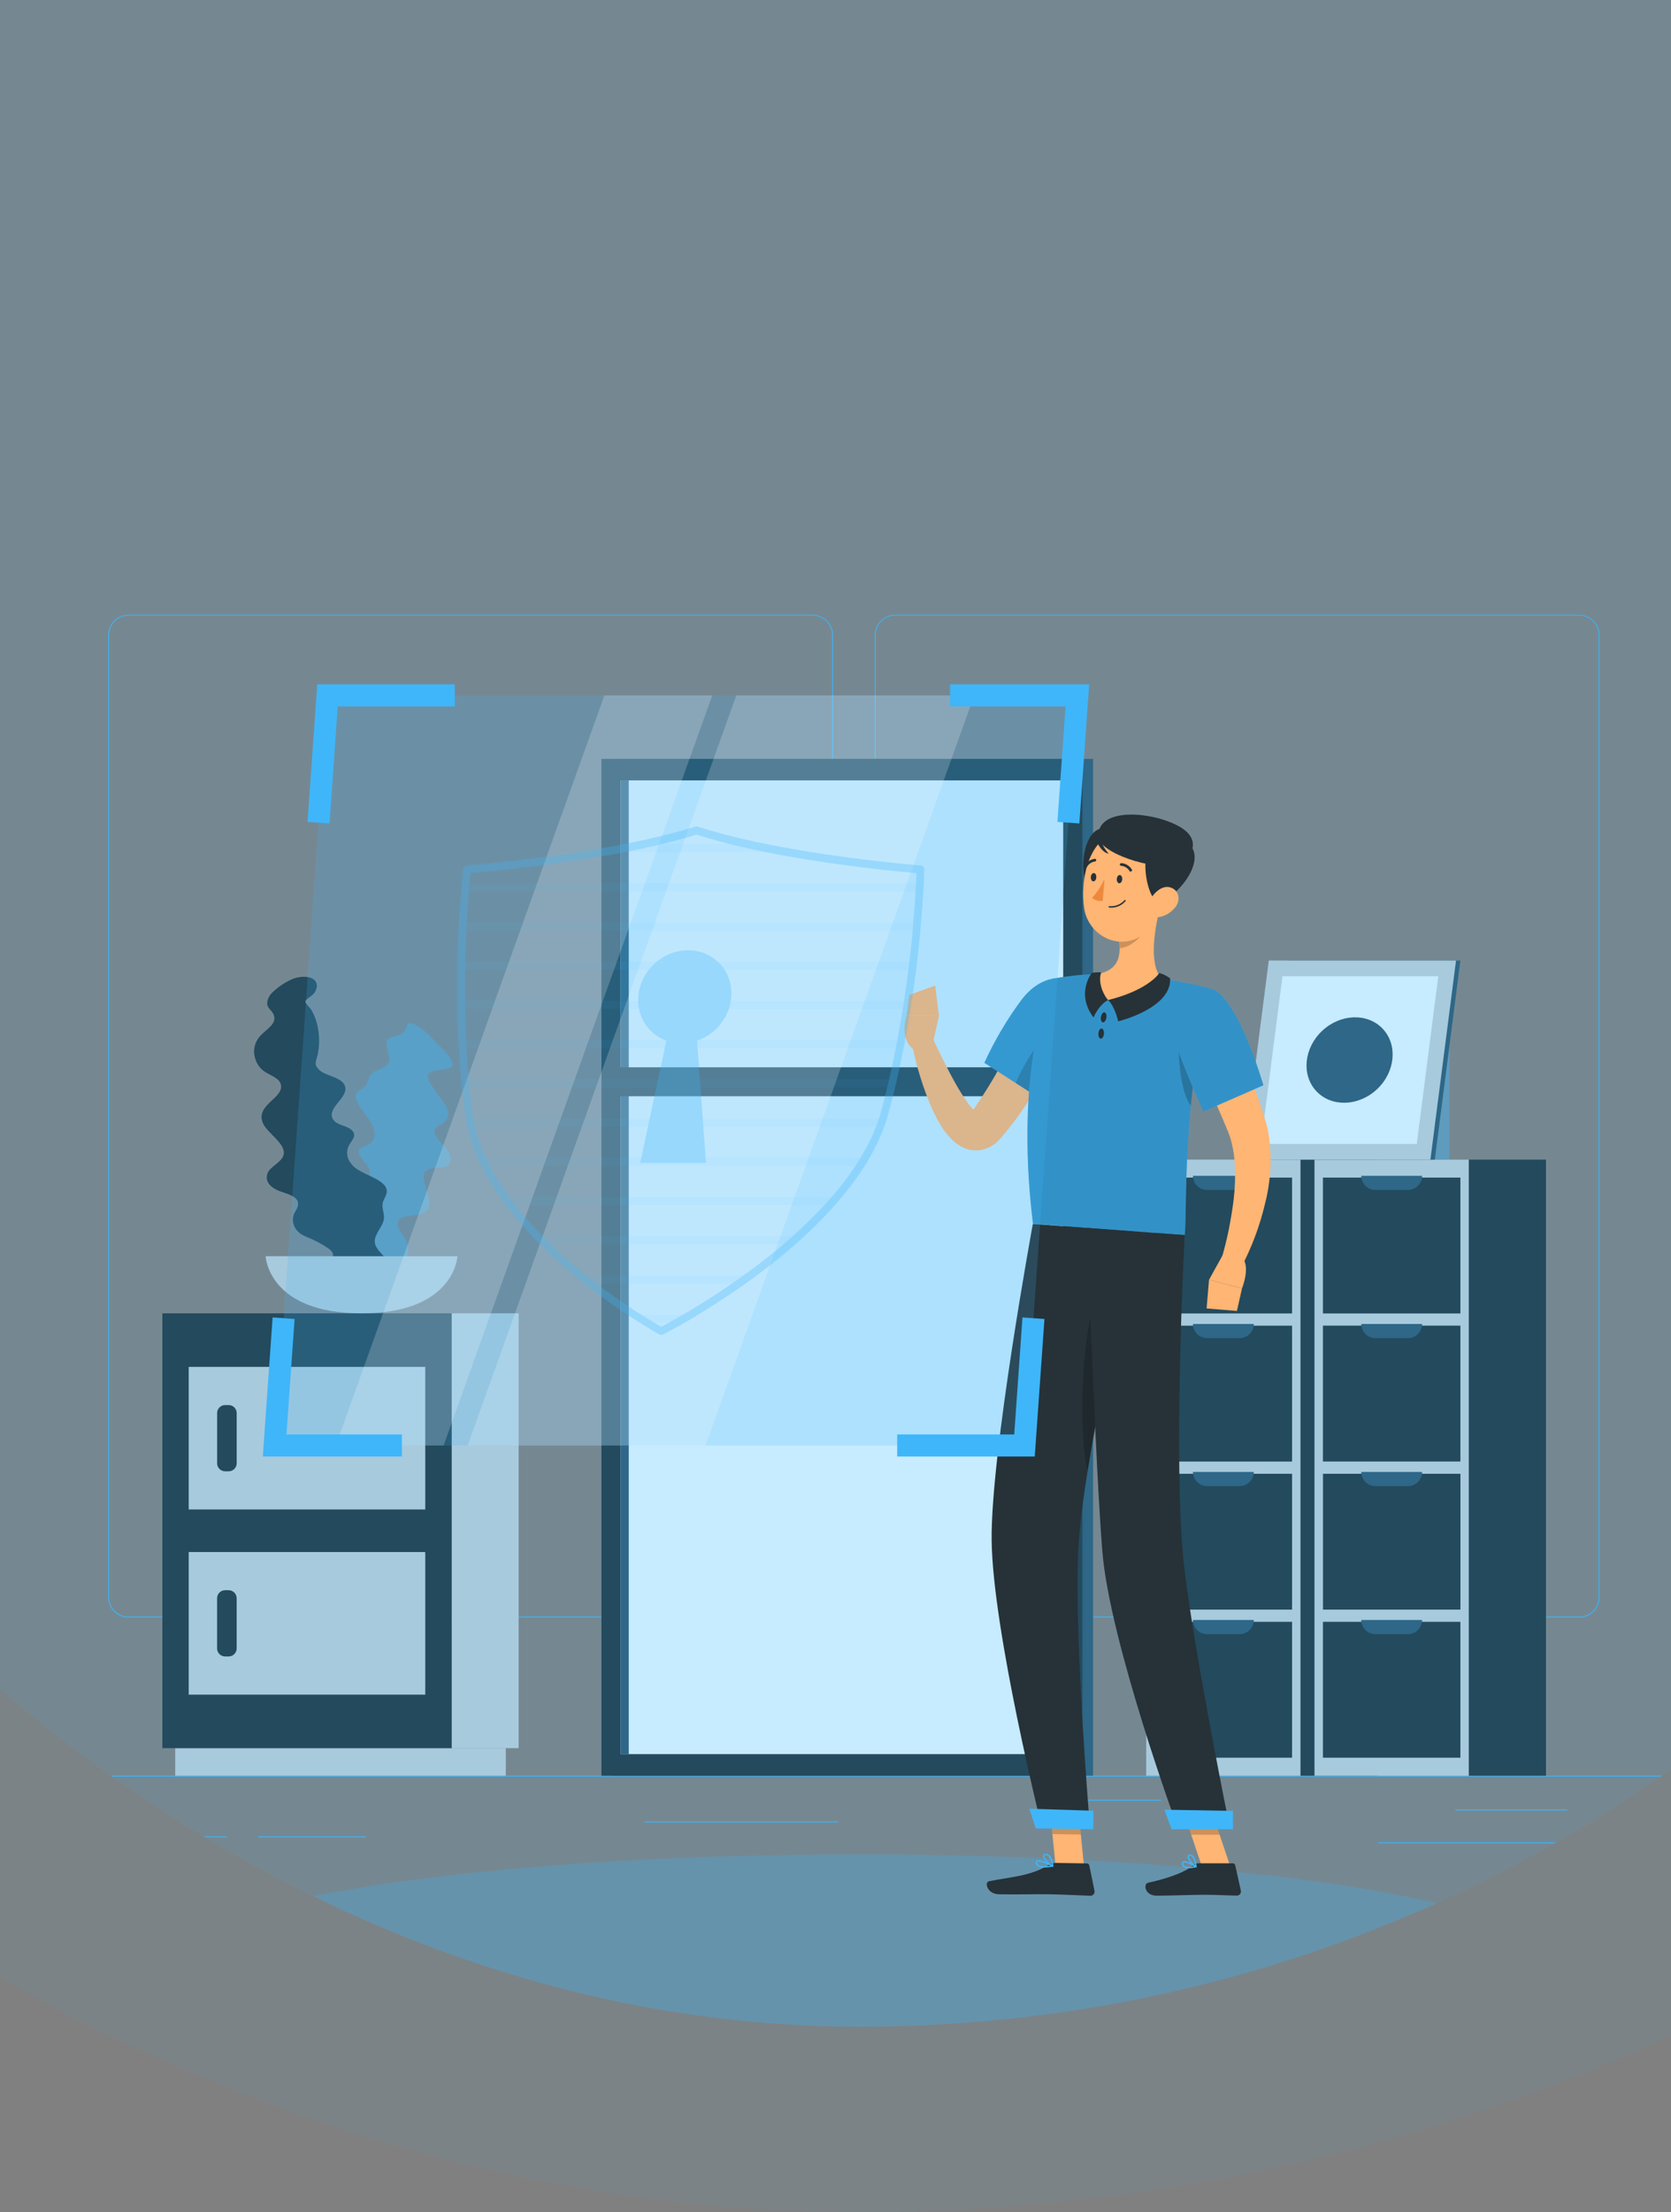 <svg width="430" height="569" viewBox="0 0 430 569" fill="none" xmlns="http://www.w3.org/2000/svg">
<rect x="0" y="0" width="430" height="569" fill="#808080" stroke="none"/>
<rect x="-282" y="-437" width="1006" height="1006" rx="503" fill="#37B7FE" fill-opacity="0.05"/>
<g clip-path="url(#clip0_353_2339)">
<rect x="-141" y="-203" width="724.32" height="724.32" rx="362.16" fill="#37B7FE" fill-opacity="0.1"/>
<path d="M449 456.749H-7V456.977H449V456.749Z" fill="#37B7FE"/>
<path d="M209.144 416.073H33.046C31.666 416.071 30.344 415.521 29.37 414.545C28.395 413.569 27.848 412.246 27.848 410.866V163.322C27.86 161.95 28.412 160.639 29.386 159.672C30.359 158.706 31.674 158.162 33.046 158.16H209.144C210.525 158.16 211.85 158.709 212.826 159.685C213.803 160.662 214.352 161.986 214.352 163.367V410.866C214.352 412.247 213.803 413.572 212.826 414.548C211.85 415.525 210.525 416.073 209.144 416.073ZM33.046 158.342C31.727 158.345 30.463 158.87 29.531 159.804C28.599 160.738 28.076 162.003 28.076 163.322V410.866C28.076 412.185 28.599 413.45 29.531 414.384C30.463 415.317 31.727 415.843 33.046 415.845H209.144C210.464 415.843 211.729 415.318 212.662 414.384C213.596 413.451 214.121 412.186 214.124 410.866V163.322C214.121 162.002 213.596 160.737 212.662 159.803C211.729 158.87 210.464 158.345 209.144 158.342H33.046Z" fill="#37B7FE"/>
<path d="M406.419 416.073H230.312C228.931 416.071 227.608 415.522 226.632 414.546C225.656 413.57 225.106 412.246 225.104 410.866V163.322C225.118 161.949 225.673 160.638 226.648 159.672C227.623 158.705 228.939 158.162 230.312 158.16H406.419C407.789 158.165 409.102 158.709 410.073 159.675C411.045 160.642 411.596 161.952 411.608 163.322V410.866C411.608 412.244 411.062 413.566 410.089 414.542C409.117 415.518 407.797 416.069 406.419 416.073ZM230.312 158.342C228.992 158.345 227.726 158.87 226.793 159.803C225.86 160.737 225.334 162.002 225.332 163.322V410.866C225.334 412.186 225.86 413.451 226.793 414.384C227.726 415.318 228.992 415.843 230.312 415.845H406.419C407.739 415.843 409.004 415.318 409.937 414.384C410.87 413.451 411.396 412.186 411.398 410.866V163.322C411.396 162.002 410.87 160.737 409.937 159.803C409.004 158.87 407.739 158.345 406.419 158.342H230.312Z" fill="#37B7FE"/>
<path d="M403.309 465.431H374.517V465.659H403.309V465.431Z" fill="#37B7FE"/>
<path d="M298.83 462.959H268.36V463.187H298.83V462.959Z" fill="#37B7FE"/>
<path d="M411.626 473.904H354.69V474.132H411.626V473.904Z" fill="#37B7FE"/>
<path d="M58.381 472.371H40.843V472.599H58.381V472.371Z" fill="#37B7FE"/>
<path d="M94.132 472.371H66.507V472.599H94.132V472.371Z" fill="#37B7FE"/>
<path d="M215.656 468.523H165.897V468.751H215.656V468.523Z" fill="#37B7FE"/>
<path d="M334.672 456.749V298.28H294.945V456.749H334.672Z" fill="#A8CADD"/>
<path d="M332.492 337.851V302.904H297.125V337.851H332.492Z" fill="#234A5D"/>
<path d="M322.642 302.448H306.983C306.983 303.415 307.368 304.343 308.052 305.027C308.736 305.711 309.664 306.096 310.631 306.096H319.04C320 306.084 320.916 305.694 321.59 305.011C322.264 304.328 322.643 303.407 322.642 302.448Z" fill="#2E6787"/>
<path d="M332.492 375.946V340.998H297.125V375.946H332.492Z" fill="#234A5D"/>
<path d="M332.492 414.031V379.083H297.125V414.031H332.492Z" fill="#234A5D"/>
<path d="M332.492 452.116V417.168H297.125V452.116H332.492Z" fill="#234A5D"/>
<path d="M322.642 340.56H306.983C306.983 341.528 307.368 342.455 308.052 343.14C308.736 343.824 309.664 344.208 310.631 344.208H319.04C320 344.196 320.916 343.806 321.59 343.124C322.264 342.441 322.643 341.52 322.642 340.56Z" fill="#2E6787"/>
<path d="M322.642 378.618H306.983C306.983 379.585 307.368 380.513 308.052 381.197C308.736 381.881 309.664 382.266 310.631 382.266H319.04C320 382.254 320.916 381.864 321.59 381.181C322.264 380.498 322.643 379.577 322.642 378.618Z" fill="#2E6787"/>
<path d="M322.642 416.703H306.983C306.983 417.67 307.368 418.598 308.052 419.282C308.736 419.967 309.664 420.351 310.631 420.351H319.04C320 420.339 320.916 419.949 321.59 419.266C322.264 418.584 322.643 417.663 322.642 416.703Z" fill="#2E6787"/>
<path d="M354.517 456.749V298.28H334.672V456.749H354.517Z" fill="#234A5D"/>
<path d="M377.982 456.758V298.289H338.256V456.758H377.982Z" fill="#A8CADD"/>
<path d="M375.803 337.851V302.904H340.435V337.851H375.803Z" fill="#234A5D"/>
<path d="M365.953 302.448H350.294C350.294 303.415 350.679 304.343 351.363 305.027C352.047 305.711 352.975 306.096 353.942 306.096H362.36C363.318 306.081 364.232 305.69 364.904 305.008C365.577 304.325 365.953 303.406 365.953 302.448Z" fill="#2E6787"/>
<path d="M375.803 375.936V340.989H340.435V375.936H375.803Z" fill="#234A5D"/>
<path d="M375.812 414.031V379.083H340.445V414.031H375.812Z" fill="#234A5D"/>
<path d="M375.803 452.116V417.168H340.435V452.116H375.803Z" fill="#234A5D"/>
<path d="M365.953 340.56H350.294C350.294 341.528 350.679 342.455 351.363 343.14C352.047 343.824 352.975 344.208 353.942 344.208H362.36C363.318 344.194 364.232 343.803 364.904 343.12C365.577 342.438 365.953 341.518 365.953 340.56Z" fill="#2E6787"/>
<path d="M365.953 378.618H350.294C350.294 379.585 350.679 380.513 351.363 381.197C352.047 381.881 352.975 382.266 353.942 382.266H362.36C363.318 382.251 364.232 381.861 364.904 381.178C365.577 380.495 365.953 379.576 365.953 378.618Z" fill="#2E6787"/>
<path d="M365.953 416.703H350.294C350.294 417.67 350.679 418.598 351.363 419.282C352.047 419.967 352.975 420.351 353.942 420.351H362.36C363.318 420.337 364.232 419.946 364.904 419.263C365.577 418.581 365.953 417.661 365.953 416.703Z" fill="#2E6787"/>
<path d="M397.828 456.749V298.28H377.983V456.749H397.828Z" fill="#234A5D"/>
<path d="M372.994 266.633H361.393V298.28H372.994V266.633Z" fill="#3FB6F9" fill-opacity="0.42"/>
<path d="M324.968 298.28H369.218L375.803 247.071H331.553L324.968 298.28Z" fill="#2E6787"/>
<path d="M319.916 298.28H368.087L374.681 247.071H326.5L319.916 298.28Z" fill="#A8CADD"/>
<path d="M364.576 294.249L370.121 251.102H330.02L324.466 294.249H364.576Z" fill="#C7EBFF"/>
<path d="M354.339 280.182C359.06 275.755 359.731 268.8 355.838 264.649C351.945 260.497 344.961 260.72 340.24 265.148C335.519 269.575 334.848 276.53 338.741 280.681C342.634 284.833 349.618 284.61 354.339 280.182Z" fill="#2E6787"/>
<path d="M157.525 456.749H281.283L281.283 195.196H157.525L157.525 456.749Z" fill="#2E6787"/>
<path d="M154.77 456.749H278.529L278.529 195.196H154.77L154.77 456.749Z" fill="#234A5D"/>
<path d="M273.595 451.204V200.741H159.714V451.204H273.595Z" fill="#C7EBFF"/>
<path d="M161.793 451.204L161.793 200.741H159.714L159.714 451.204H161.793Z" fill="#2E6787"/>
<path d="M156.822 281.973H276.495V274.531H156.822V281.973Z" fill="#234A5D"/>
<path d="M116.22 449.663H133.466V337.824H116.22L116.22 449.663Z" fill="#A8CADD"/>
<path d="M45.093 456.749H130.156V449.663H45.093V456.749Z" fill="#A8CADD"/>
<path d="M116.22 337.824H41.783V449.663H116.22V337.824Z" fill="#234A5D"/>
<path d="M109.435 351.586H48.559V388.267H109.435V351.586Z" fill="#A8CADD"/>
<path d="M109.435 399.22H48.559V435.901H109.435V399.22Z" fill="#A8CADD"/>
<path d="M60.907 376.393V363.479C60.907 362.34 59.985 361.417 58.846 361.417H57.934C56.796 361.417 55.873 362.34 55.873 363.479V376.393C55.873 377.531 56.796 378.454 57.934 378.454H58.846C59.985 378.454 60.907 377.531 60.907 376.393Z" fill="#234A5D"/>
<path d="M60.898 424.017V411.103C60.898 409.965 59.976 409.042 58.837 409.042H57.925C56.787 409.042 55.864 409.965 55.864 411.103V424.017C55.864 425.155 56.787 426.078 57.925 426.078H58.837C59.976 426.078 60.898 425.155 60.898 424.017Z" fill="#234A5D"/>
<path d="M115.874 274.65C113.949 275.616 108.705 274.577 110.447 278.124C111.456 279.978 112.658 281.72 114.032 283.323C115.983 285.73 115.618 288.348 113.311 289.296C112.808 289.475 112.366 289.791 112.034 290.208C110.976 291.731 113.484 293.774 114.716 295.297C115.947 296.82 116.439 298.316 115.536 299.456C114.633 300.596 112.436 300.24 110.776 300.623C106.772 301.535 110.885 307.007 110.466 309.88C110.174 311.814 108.596 312.361 106.462 312.616C104.72 312.835 102.394 312.99 102.294 314.778C102.212 316.328 104.228 318.079 104.756 319.702C105.009 320.402 105.105 321.149 105.037 321.889C104.969 322.63 104.739 323.347 104.364 323.989C104.011 324.529 103.55 324.99 103.01 325.343C102.47 325.696 101.863 325.934 101.227 326.041C99.248 326.46 96.257 326.041 96.111 328.257C96.047 329.251 96.74 330.136 96.257 331.057C95.994 331.44 95.65 331.761 95.25 331.998C94.85 332.234 94.403 332.38 93.94 332.425C92.045 332.713 90.115 332.68 88.231 332.324C85.905 331.896 82.476 329.844 83.735 327.874C83.954 327.588 84.229 327.35 84.542 327.173C84.855 326.996 85.201 326.884 85.559 326.843C86.115 326.725 87.739 326.898 87.948 326.524C88.158 326.15 87.602 324.7 87.574 324.171C87.519 322.718 87.749 321.268 88.249 319.903C88.893 318.12 89.917 316.499 91.25 315.151C91.806 314.595 92.682 314.185 92.791 313.373C92.787 312.459 92.465 311.575 91.879 310.874C90.967 309.616 89.608 308.421 89.143 307.08C88.359 304.983 90.256 304.344 92.007 303.834C93.603 303.405 95.655 302.849 95.153 300.915C94.761 299.52 93.01 298.38 92.481 297.021C91.77 295.197 93.493 295.133 94.725 294.476C96.33 293.628 96.731 292.123 96.156 290.208C95.244 287.062 89.417 282.611 92.371 280.559C93.129 280.04 93.822 279.866 94.278 279.082C94.734 278.298 94.825 277.203 95.454 276.446C96.448 275.242 98.509 275.042 99.585 273.92C101.792 271.631 97.023 267.536 101.409 266.624C102.337 266.511 103.216 266.148 103.954 265.575C104.355 265.201 104.674 263.405 105.121 263.277C107.119 262.721 110.721 266.597 111.852 267.791C113.092 269.205 118.19 273.491 115.874 274.65Z" fill="#3FB6F9" fill-opacity="0.42"/>
<path d="M81.628 328.084C82.814 325.886 88.012 323.697 84.556 321.153C82.701 319.891 80.705 318.851 78.609 318.052C75.6 316.793 74.533 313.893 76.056 311.495C76.413 310.99 76.635 310.403 76.703 309.789C76.831 307.573 73.52 307.053 71.624 306.251C69.727 305.448 68.477 304.226 68.678 302.493C68.888 300.587 70.985 299.757 72.244 298.344C75.29 294.924 68.705 291.832 67.565 288.667C66.79 286.506 67.884 285.019 69.626 283.369C71.04 282.055 73.01 280.45 72.134 278.562C71.386 276.921 68.669 276.383 67.337 275.042C66.719 274.441 66.227 273.722 65.892 272.928C65.557 272.134 65.385 271.28 65.385 270.418C65.407 268.905 66.004 267.458 67.054 266.369C68.577 264.709 71.45 263.295 70.383 260.897C69.9 259.839 68.814 259.365 68.751 258.161C68.771 257.623 68.899 257.094 69.126 256.605C69.353 256.117 69.675 255.678 70.073 255.315C71.548 253.871 73.272 252.706 75.162 251.877C77.442 250.874 81.546 250.837 81.546 253.637C81.475 254.466 81.106 255.241 80.506 255.817C80.078 256.282 78.555 257.103 78.573 257.641C78.591 258.179 79.859 259.292 80.16 259.821C81.001 261.304 81.573 262.925 81.847 264.609C82.238 266.838 82.204 269.122 81.747 271.339C81.555 272.251 80.999 273.218 81.336 274.121C81.811 275.013 82.586 275.708 83.525 276.082C84.975 276.811 86.836 277.176 87.994 278.243C89.818 279.912 88.496 281.773 87.2 283.35C86.024 284.782 84.464 286.652 85.987 288.293C87.082 289.479 89.234 289.552 90.429 290.619C92.025 292.051 90.547 293.191 89.809 294.623C88.897 296.447 89.298 298.271 90.83 299.876C93.365 302.511 100.862 303.524 99.33 307.409C98.947 308.412 98.418 309.023 98.418 310.099C98.418 311.175 98.938 312.37 98.792 313.537C98.555 315.361 96.849 316.875 96.494 318.69C95.773 322.402 102.157 323.606 98.838 327.3C98.062 328.031 97.485 328.947 97.159 329.963C97.004 330.583 97.679 332.626 97.351 333.036C95.892 334.86 90.639 333.118 89.006 332.589C87 331.923 80.215 330.701 81.628 328.084Z" fill="#234A5D"/>
<path d="M68.349 323.132C68.349 323.132 68.979 337.824 93.028 337.824C117.078 337.824 117.716 323.132 117.716 323.132H68.349Z" fill="#A8CADD"/>
<path d="M221 532C318.754 532 398 519.688 398 504.5C398 489.312 318.754 477 221 477C123.246 477 44 489.312 44 504.5C44 519.688 123.246 532 221 532Z" fill="#37B7FE" fill-opacity="0.25"/>
<path d="M278.948 480.105L271.634 479.996L269.947 463.014L277.27 463.124L278.948 480.105Z" fill="#FFB573"/>
<path d="M316.605 480.132H309.291L303.591 463.178H310.905L316.605 480.132Z" fill="#FFB573"/>
<path d="M308.315 479.284H317.234C317.38 479.285 317.522 479.334 317.636 479.425C317.751 479.516 317.831 479.643 317.864 479.786L319.305 486.297C319.341 486.456 319.341 486.62 319.303 486.778C319.266 486.936 319.193 487.083 319.09 487.208C318.987 487.333 318.856 487.433 318.709 487.5C318.561 487.566 318.4 487.598 318.238 487.593C315.365 487.547 313.267 487.374 309.656 487.374C307.43 487.374 300.718 487.611 297.645 487.611C294.571 487.611 294.17 484.574 295.428 484.291C301.065 483.06 305.314 481.364 307.12 479.731C307.452 479.443 307.876 479.284 308.315 479.284Z" fill="#263238"/>
<path d="M271.698 479.184L279.687 479.312C279.832 479.312 279.973 479.362 280.085 479.454C280.198 479.545 280.276 479.672 280.307 479.813L281.648 486.343C281.683 486.5 281.681 486.664 281.643 486.82C281.605 486.977 281.532 487.123 281.429 487.247C281.326 487.371 281.196 487.47 281.049 487.536C280.902 487.602 280.742 487.634 280.581 487.629C277.69 487.538 273.531 487.301 269.902 487.246C265.67 487.182 262.004 487.355 257.033 487.246C254.033 487.2 253.248 484.154 254.507 483.899C260.253 482.732 264.931 482.668 269.929 479.695C270.461 479.365 271.073 479.189 271.698 479.184Z" fill="#263238"/>
<path d="M276.194 261.973C273.879 267.112 271.301 272.128 268.47 277.002C267.056 279.437 265.578 281.854 263.973 284.225C262.376 286.656 260.647 288.997 258.793 291.239L258.073 292.096L257.708 292.525C257.58 292.671 257.498 292.78 257.243 293.044C256.197 294.221 254.856 295.097 253.358 295.58C252.43 295.871 251.453 295.973 250.485 295.881C249.631 295.808 248.796 295.592 248.013 295.242C246.886 294.73 245.858 294.023 244.976 293.154C243.727 291.907 242.653 290.496 241.784 288.959C241.022 287.641 240.331 286.283 239.714 284.891C237.461 279.625 235.774 274.134 234.68 268.512L239.933 266.879C241.055 269.269 242.213 271.74 243.426 274.093C244.639 276.446 245.879 278.799 247.22 280.96C247.849 282.015 248.534 283.035 249.272 284.016C249.851 284.812 250.525 285.535 251.278 286.168C251.552 286.378 251.762 286.423 251.652 286.332C251.499 286.25 251.332 286.197 251.16 286.177C250.876 286.144 250.588 286.166 250.312 286.241C249.764 286.414 249.682 286.542 249.746 286.423L250.758 285.028C253.72 280.73 256.419 276.256 258.839 271.631C261.347 266.97 263.791 262.1 266.08 257.385L276.194 261.973Z" fill="#FFB573"/>
<path d="M279.24 257.386C281.21 264.098 267.321 282.402 267.321 282.402L253.303 273.391C255.945 267.588 259.201 262.084 263.016 256.975C268.752 249.615 277.07 250.017 279.24 257.386Z" fill="#3FB6F9"/>
<path opacity="0.2" d="M279.24 257.386C281.21 264.098 267.321 282.402 267.321 282.402L253.303 273.391C255.945 267.588 259.201 262.084 263.016 256.975C268.752 249.615 277.07 250.017 279.24 257.386Z" fill="black"/>
<path opacity="0.2" d="M270.695 265.265C267.813 266.496 263.572 273.473 261.365 278.58L267.311 282.402C270.633 277.96 273.621 273.278 276.249 268.393C274.37 266.332 272.218 264.618 270.695 265.265Z" fill="black"/>
<path d="M239.805 269.506L241.629 261.252L233.303 261.188C233.303 261.188 231.078 267.39 235.556 270.308L239.805 269.506Z" fill="#FFB573"/>
<path d="M240.654 253.519L233.978 255.917L233.276 261.188L241.602 261.252L240.654 253.519Z" fill="#FFB573"/>
<path opacity="0.2" d="M269.956 463.014L270.823 471.769L278.137 471.888L277.28 463.133L269.956 463.014Z" fill="black"/>
<path opacity="0.2" d="M310.905 463.188H303.591L306.527 471.924H313.851L310.905 463.188Z" fill="black"/>
<path d="M311.872 254.412C303.983 282.219 305.579 311.732 304.867 317.705C299.14 317.295 277.571 315.681 265.816 314.805C260.69 273.136 270.941 251.731 270.941 251.731C270.941 251.731 273.458 251.248 276.869 250.892C277.936 250.783 279.094 250.691 280.298 250.628C280.964 250.628 281.639 250.564 282.323 250.555C287.874 250.649 293.416 251.061 298.921 251.786C299.961 251.914 301.019 252.078 302.049 252.242C303.08 252.406 303.928 252.579 304.785 252.753C308.798 253.546 311.872 254.412 311.872 254.412Z" fill="#3FB6F9"/>
<path opacity="0.2" d="M311.872 254.412C303.983 282.219 305.579 311.732 304.867 317.705C299.14 317.295 277.571 315.681 265.816 314.805C260.69 273.136 270.941 251.731 270.941 251.731C270.941 251.731 273.458 251.248 276.869 250.892C277.936 250.783 279.094 250.691 280.298 250.628C280.964 250.628 281.639 250.564 282.323 250.555C287.874 250.649 293.416 251.061 298.921 251.786C299.961 251.914 301.019 252.078 302.049 252.242C303.08 252.406 303.928 252.579 304.785 252.753C308.798 253.546 311.872 254.412 311.872 254.412Z" fill="black"/>
<path opacity="0.2" d="M303.536 266.341C302.834 269.032 303.636 281.307 306.445 284.335C306.828 280.404 307.357 276.3 308.014 272.105L303.536 266.341Z" fill="black"/>
<path d="M298.666 232.944C297.225 238.206 295.447 247.919 298.921 251.758C295.802 254.431 291.762 257.477 285.405 257.23C279.049 256.984 280.472 252.67 282.323 250.527C288.379 249.542 288.561 245.11 287.795 240.887L298.666 232.944Z" fill="#FFB573"/>
<path d="M298.338 250.272C298.338 250.272 295.711 254.604 285.15 257.239C286.901 258.863 287.749 262.711 287.749 262.711C287.749 262.711 301.53 259.392 301.11 251.64C300.269 251.032 299.332 250.569 298.338 250.272Z" fill="#263238"/>
<path d="M281.393 261.717C281.393 261.717 282.779 258.38 285.15 257.24C284.047 256.1 282.414 252.68 283.381 250.117C282.563 250.052 281.74 250.104 280.937 250.272C280.937 250.272 276.76 255.534 281.393 261.717Z" fill="#263238"/>
<path d="M284.694 261.818C284.576 262.529 284.156 263.058 283.782 262.985C283.408 262.912 283.18 262.283 283.308 261.572C283.436 260.86 283.855 260.322 284.22 260.395C284.585 260.468 284.84 261.097 284.694 261.818Z" fill="#263238"/>
<path d="M284.074 265.922C284.01 266.652 283.645 267.208 283.253 267.171C282.861 267.135 282.596 266.524 282.66 265.803C282.724 265.083 283.089 264.517 283.481 264.554C283.873 264.59 284.138 265.201 284.074 265.922Z" fill="#263238"/>
<path opacity="0.2" d="M294.252 236.218L287.868 240.915C288.059 241.897 288.157 242.896 288.16 243.897C290.467 243.733 293.778 241.471 294.197 239.109C294.383 238.156 294.401 237.178 294.252 236.218Z" fill="black"/>
<path d="M284.019 213.071C278.328 212.944 277.179 226.696 280.873 229.095C284.566 231.494 294.671 213.299 284.019 213.071Z" fill="#263238"/>
<path d="M299.897 224.982C298.921 232.178 298.712 236.446 294.781 239.884C288.871 245.055 280.189 241.079 279.003 233.737C277.936 227.125 279.715 216.464 287.011 214.111C288.616 213.584 290.33 213.476 291.988 213.798C293.647 214.12 295.196 214.861 296.488 215.95C297.779 217.04 298.77 218.442 299.367 220.023C299.964 221.604 300.146 223.311 299.897 224.982Z" fill="#FFB573"/>
<path d="M298.867 232.032C295.219 233.956 291.005 214.038 300.691 215.078C312.857 216.373 306.19 228.192 298.867 232.032Z" fill="#263238"/>
<path d="M282.624 215.032C282.624 219.492 297.097 223.924 302.059 222.401C307.02 220.878 308.269 216.929 305.606 214.193C301.101 209.478 282.624 206.295 282.624 215.032Z" fill="#263238"/>
<path d="M283.208 215.616C283.542 217.091 284.263 218.451 285.296 219.556C284.001 219.483 282.715 217.65 282.305 216.583C281.894 215.515 283.208 215.616 283.208 215.616Z" fill="#263238"/>
<path d="M302.569 233.199C302.034 233.93 301.359 234.547 300.585 235.017C299.81 235.486 298.95 235.798 298.055 235.935C295.656 236.282 294.772 234.056 295.702 231.959C296.541 230.071 298.794 227.618 301.074 228.238C303.354 228.858 303.883 231.384 302.569 233.199Z" fill="#FFB573"/>
<path d="M268.105 470.064L280.499 470.255C280.499 470.255 276.359 421.29 277.48 398.508C277.818 391.577 279.213 381.883 281.037 371.495C283.354 358.399 284.466 353.182 287.421 336.638C289.555 324.837 291.452 316.747 291.452 316.747L265.779 314.832C265.779 314.832 254.927 373.82 255.182 396.192C255.437 419.384 268.105 470.064 268.105 470.064Z" fill="#263238"/>
<path opacity="0.2" d="M282.451 332.352C277.836 343.843 277.745 370.765 279.87 378.344C280.235 376.1 280.627 373.784 281.037 371.468C283.354 358.371 284.466 353.155 287.421 336.611C287.476 336.283 287.54 335.963 287.594 335.644C286.082 334.258 284.342 333.144 282.451 332.352Z" fill="black"/>
<path d="M279.669 315.835C279.669 315.835 281.931 377.569 283.655 398.946C285.533 422.366 303.08 470.228 303.08 470.228H316.487C316.487 470.228 307.54 426.452 304.795 403.652C301.667 377.751 304.849 317.687 304.849 317.687L279.669 315.835Z" fill="#263238"/>
<path d="M301.484 470.52H317.271V465.805L299.624 465.495L301.484 470.52Z" fill="#3FB6F9"/>
<path d="M266.545 470.301L281.311 470.529L281.384 465.759L264.876 465.249L266.545 470.301Z" fill="#3FB6F9"/>
<path d="M288.78 226.186C288.734 226.779 288.388 227.235 288.005 227.198C287.622 227.162 287.339 226.669 287.385 226.086C287.43 225.502 287.777 225.046 288.16 225.073C288.543 225.101 288.826 225.648 288.78 226.186Z" fill="#263238"/>
<path d="M282.104 225.693C282.104 226.286 281.712 226.733 281.329 226.706C280.946 226.678 280.672 226.177 280.709 225.593C280.745 225.009 281.101 224.544 281.493 224.572C281.885 224.599 282.168 225.101 282.104 225.693Z" fill="#263238"/>
<path d="M284.22 226.14C283.381 227.89 282.308 229.516 281.028 230.974C281.405 231.285 281.844 231.512 282.316 231.638C282.788 231.764 283.282 231.786 283.764 231.704L284.22 226.14Z" fill="#ED893E"/>
<path d="M286.172 233.464C286.834 233.437 287.483 233.275 288.079 232.986C288.676 232.697 289.206 232.289 289.637 231.786C289.653 231.769 289.666 231.75 289.675 231.729C289.684 231.708 289.688 231.685 289.688 231.662C289.688 231.64 289.684 231.617 289.675 231.596C289.666 231.575 289.653 231.555 289.637 231.539C289.603 231.509 289.56 231.491 289.514 231.491C289.468 231.491 289.424 231.509 289.391 231.539C288.902 232.088 288.29 232.514 287.606 232.782C286.921 233.05 286.183 233.152 285.451 233.081C285.407 233.078 285.363 233.093 285.329 233.122C285.295 233.15 285.273 233.191 285.269 233.236C285.266 233.258 285.268 233.281 285.275 233.303C285.281 233.325 285.292 233.346 285.306 233.364C285.321 233.382 285.338 233.396 285.359 233.407C285.379 233.418 285.401 233.425 285.424 233.427C285.672 233.456 285.922 233.469 286.172 233.464Z" fill="#263238"/>
<path d="M290.996 224.189C291.055 224.187 291.112 224.168 291.16 224.134C291.198 224.11 291.232 224.078 291.257 224.041C291.283 224.004 291.301 223.962 291.311 223.918C291.32 223.874 291.321 223.828 291.312 223.784C291.303 223.739 291.286 223.697 291.261 223.66C290.971 223.185 290.571 222.788 290.094 222.502C289.618 222.216 289.079 222.05 288.525 222.018C288.433 222.018 288.344 222.055 288.279 222.12C288.214 222.185 288.178 222.273 288.178 222.365C288.178 222.457 288.214 222.545 288.279 222.61C288.344 222.675 288.433 222.711 288.525 222.711C288.958 222.747 289.378 222.885 289.747 223.115C290.117 223.345 290.426 223.66 290.649 224.034C290.686 224.09 290.738 224.135 290.8 224.163C290.861 224.19 290.929 224.199 290.996 224.189Z" fill="#263238"/>
<path d="M279.423 223.195C279.48 223.19 279.536 223.172 279.585 223.142C279.634 223.112 279.675 223.071 279.705 223.021C279.912 222.636 280.207 222.306 280.568 222.058C280.928 221.811 281.342 221.653 281.776 221.599C281.821 221.596 281.865 221.585 281.906 221.565C281.946 221.546 281.983 221.518 282.012 221.484C282.042 221.45 282.065 221.41 282.079 221.367C282.093 221.324 282.099 221.279 282.095 221.234C282.094 221.189 282.083 221.144 282.065 221.103C282.046 221.062 282.02 221.025 281.986 220.995C281.953 220.964 281.914 220.94 281.872 220.925C281.829 220.91 281.784 220.903 281.739 220.906C281.192 220.97 280.668 221.163 280.21 221.469C279.751 221.775 279.372 222.185 279.103 222.666C279.081 222.705 279.066 222.749 279.06 222.794C279.054 222.839 279.057 222.885 279.069 222.929C279.081 222.973 279.101 223.015 279.129 223.051C279.157 223.087 279.192 223.117 279.231 223.14C279.289 223.175 279.355 223.194 279.423 223.195Z" fill="#263238"/>
<path d="M305.889 480.57C306.535 480.552 307.178 480.464 307.804 480.306C307.839 480.297 307.87 480.279 307.895 480.253C307.919 480.227 307.935 480.195 307.941 480.16C307.944 480.126 307.938 480.092 307.923 480.062C307.909 480.032 307.887 480.006 307.859 479.986C307.595 479.822 305.232 478.372 304.421 478.783C304.331 478.83 304.256 478.901 304.203 478.988C304.15 479.074 304.121 479.174 304.12 479.275C304.103 479.445 304.128 479.617 304.191 479.776C304.255 479.934 304.355 480.075 304.485 480.187C304.897 480.469 305.391 480.603 305.889 480.57ZM307.303 480.059C306.062 480.306 305.105 480.26 304.704 479.923C304.615 479.847 304.547 479.751 304.506 479.643C304.464 479.534 304.451 479.417 304.466 479.302C304.464 479.261 304.472 479.219 304.492 479.182C304.511 479.145 304.54 479.114 304.576 479.093C304.995 478.874 306.345 479.503 307.303 480.096V480.059Z" fill="#3FB6F9"/>
<path d="M307.768 480.306C307.798 480.314 307.829 480.314 307.859 480.306C307.884 480.289 307.905 480.266 307.92 480.239C307.934 480.211 307.941 480.181 307.941 480.15C307.941 480.059 307.759 477.943 306.91 477.25C306.811 477.162 306.693 477.097 306.565 477.059C306.438 477.021 306.303 477.012 306.172 477.031C306.041 477.029 305.914 477.072 305.812 477.154C305.711 477.236 305.641 477.35 305.615 477.478C305.46 478.299 306.929 479.904 307.686 480.315L307.768 480.306ZM306.29 477.36C306.436 477.359 306.577 477.415 306.682 477.515C307.198 478.172 307.5 478.97 307.549 479.804C306.801 479.229 305.862 477.98 305.953 477.542C305.953 477.497 305.953 477.387 306.208 477.36H306.29Z" fill="#3FB6F9"/>
<path d="M270.959 480.151C270.991 480.139 271.018 480.12 271.039 480.094C271.06 480.068 271.073 480.038 271.078 480.005C271.082 479.97 271.076 479.935 271.059 479.904C271.043 479.873 271.018 479.848 270.987 479.831C270.659 479.649 267.74 478.117 266.846 478.591C266.762 478.637 266.691 478.704 266.64 478.786C266.589 478.867 266.56 478.96 266.555 479.056C266.533 479.212 266.55 479.371 266.604 479.519C266.658 479.667 266.748 479.799 266.865 479.904C267.649 480.625 269.756 480.37 270.941 480.151H270.959ZM267.074 478.874C267.622 478.691 269.208 479.321 270.367 479.895C268.743 480.142 267.539 480.05 267.093 479.649C267.017 479.578 266.959 479.489 266.924 479.391C266.889 479.292 266.878 479.187 266.892 479.084C266.892 479.045 266.903 479.007 266.924 478.975C266.945 478.943 266.975 478.917 267.011 478.901L267.074 478.874Z" fill="#3FB6F9"/>
<path d="M270.959 480.151H271.005C271.031 480.135 271.052 480.112 271.065 480.084C271.078 480.056 271.082 480.026 271.078 479.996C271.078 479.913 270.905 477.934 269.983 477.159C269.86 477.049 269.716 476.965 269.559 476.911C269.402 476.858 269.237 476.837 269.071 476.849C268.588 476.849 268.451 477.123 268.415 477.323C268.269 478.144 269.993 479.758 270.868 480.169C270.9 480.17 270.931 480.163 270.959 480.151ZM268.88 477.196H269.062C269.19 477.184 269.318 477.199 269.439 477.24C269.56 477.281 269.671 477.346 269.765 477.433C270.295 478.078 270.614 478.871 270.677 479.704C269.765 479.147 268.615 477.88 268.698 477.387C268.725 477.36 268.734 477.241 268.88 477.196Z" fill="#3FB6F9"/>
<path d="M313.75 258.972C316.304 264.098 318.593 269.223 320.7 274.476C321.767 277.103 322.752 279.775 323.719 282.465C324.193 283.824 324.631 285.201 325.087 286.551L325.415 287.582L325.771 288.767C326.026 289.579 326.172 290.391 326.363 291.193C327.369 297.335 327.084 303.618 325.524 309.643C324.848 312.503 323.992 315.318 322.962 318.07C322.442 319.438 321.885 320.806 321.293 322.11C320.7 323.414 320.098 324.727 319.359 326.095L314.316 323.907C315.018 321.417 315.729 318.726 316.231 316.109C316.733 313.492 317.198 310.847 317.49 308.238C317.778 305.677 317.881 303.099 317.8 300.523C317.751 298.111 317.414 295.714 316.797 293.382C316.623 292.844 316.486 292.278 316.277 291.768C316.167 291.503 316.103 291.284 315.967 290.965L315.584 290.053C315.073 288.804 314.517 287.554 313.988 286.305C312.921 283.788 311.762 281.298 310.65 278.79L303.764 263.806L313.75 258.972Z" fill="#FFB573"/>
<path d="M311.872 254.412C318.548 256.51 325.114 279.155 325.114 279.155L309.665 285.913C309.665 285.913 304.667 274.969 301.785 266.396C298.657 257.048 303.773 251.877 311.872 254.412Z" fill="#3FB6F9"/>
<path opacity="0.2" d="M311.872 254.412C318.548 256.51 325.114 279.155 325.114 279.155L309.665 285.913C309.665 285.913 304.667 274.969 301.785 266.396C298.657 257.048 303.773 251.877 311.872 254.412Z" fill="black"/>
<path d="M314.726 322.676L311.124 329.178L319.615 331.385C319.615 331.385 322.177 325.083 319.149 323.077L314.726 322.676Z" fill="#FFB573"/>
<path d="M310.495 336.556L318.292 337.204L319.615 331.385L311.124 329.178L310.495 336.556Z" fill="#FFB573"/>
<path opacity="0.19" d="M263.636 371.814H70.675L84.282 178.863H277.243L263.636 371.814Z" fill="#3FB6F9"/>
<path opacity="0.2" d="M114.15 371.814H86.398L155.537 178.863H183.289L114.15 371.814Z" fill="white"/>
<path opacity="0.2" d="M181.556 371.814H120.343L189.481 178.863H250.695L181.556 371.814Z" fill="white"/>
<path d="M84.793 211.813L79.138 211.412L81.637 176.026H117.032V181.699H86.918L84.793 211.813Z" fill="#3FB6F9"/>
<path d="M103.425 374.651H67.629L70.155 338.873L75.809 339.274L73.712 368.978H103.425V374.651Z" fill="#3FB6F9"/>
<path d="M277.754 211.813L272.108 211.412L274.197 181.699H244.484V176.026H280.28L277.754 211.813Z" fill="#3FB6F9"/>
<path d="M266.272 374.651H230.877V368.978H260.991L263.116 338.873L268.771 339.274L266.272 374.651Z" fill="#3FB6F9"/>
<g opacity="0.3">
<path d="M170.156 343.36C169.988 343.356 169.823 343.316 169.673 343.241C169.618 343.241 168.277 342.475 166.025 341.089C165.113 340.514 163.963 339.812 162.714 339.019C158.747 336.438 154.925 333.72 151.341 330.938C150.429 330.264 149.609 329.57 148.724 328.859C145.422 326.123 142.34 323.442 139.659 320.779C138.965 320.086 138.282 319.392 137.598 318.681C135.107 316.117 132.768 313.41 130.593 310.573C130.064 309.889 129.554 309.187 129.052 308.476C127.197 305.891 125.542 303.168 124.1 300.332C123.753 299.648 123.407 298.927 123.088 298.207C121.89 295.569 120.955 292.82 120.297 289.999C120.133 289.351 119.987 288.649 119.859 287.865C119.759 287.354 119.677 286.816 119.613 286.287C119.33 284.198 119.093 282.073 118.865 279.775C118.792 279.091 118.728 278.398 118.664 277.714C118.427 274.978 118.227 272.306 118.081 269.643V269.424C118.081 268.822 118.008 268.22 117.98 267.6C117.853 264.973 117.762 262.265 117.707 259.547V257.477C117.707 254.604 117.707 251.895 117.707 249.424C117.707 248.731 117.707 248.038 117.752 247.354C117.816 244.38 117.917 241.672 118.035 239.301V239.146C118.035 238.489 118.09 237.851 118.126 237.221C118.29 234.285 118.482 231.503 118.683 229.168C118.746 228.375 118.801 227.7 118.865 227.098C119.075 224.8 119.23 223.514 119.23 223.514C119.249 223.278 119.351 223.057 119.518 222.89C119.685 222.723 119.906 222.621 120.142 222.602C120.306 222.602 137.132 221.298 155.053 218.142C158.701 217.504 162.222 216.811 165.559 216.09C170.475 215.014 174.971 213.847 178.938 212.616C179.137 212.552 179.351 212.552 179.55 212.616C183.334 213.856 187.666 215.023 192.427 216.09C195.665 216.82 199.094 217.504 202.641 218.142C220.115 221.298 236.759 222.593 236.923 222.602C237.177 222.623 237.414 222.74 237.583 222.931C237.753 223.121 237.843 223.369 237.835 223.623C237.835 223.623 237.835 224.9 237.699 227.208C237.699 227.819 237.635 228.512 237.589 229.278C237.452 231.622 237.252 234.403 237.005 237.331C236.951 237.914 236.896 238.498 236.841 239.109V239.41C236.632 241.79 236.34 244.499 235.993 247.454C235.911 248.156 235.829 248.84 235.738 249.533C235.428 252.014 235.054 254.723 234.616 257.577L234.306 259.638C233.868 262.374 233.394 265.11 232.901 267.7C232.792 268.284 232.674 268.877 232.555 269.47L232.491 269.78C231.971 272.424 231.397 275.142 230.777 277.833L230.284 279.912C229.728 282.21 229.19 284.335 228.624 286.415C228.469 286.953 228.314 287.482 228.15 288.011C227.904 288.786 227.667 289.479 227.411 290.136C226.342 292.982 225.023 295.729 223.471 298.344C223.061 299.046 222.623 299.757 222.167 300.45C220.321 303.29 218.289 306.005 216.084 308.576C215.482 309.278 214.88 309.981 214.26 310.665C211.693 313.499 208.984 316.202 206.143 318.763C205.359 319.468 204.575 320.162 203.79 320.843C200.699 323.506 197.279 326.214 193.603 328.914C192.618 329.625 191.652 330.318 190.694 330.993C186.718 333.775 182.486 336.465 178.2 339.064C176.832 339.858 175.619 340.56 174.552 341.135C172.108 342.512 170.667 343.25 170.612 343.278C170.468 343.34 170.312 343.368 170.156 343.36ZM121.118 224.554C121.054 225.156 120.963 226.068 120.853 227.29C120.789 227.892 120.735 228.557 120.68 229.287C120.479 231.658 120.288 234.421 120.124 237.349C120.124 237.969 120.06 238.598 120.023 239.255V239.41C119.896 241.763 119.804 244.453 119.741 247.408C119.741 248.083 119.741 248.767 119.695 249.46C119.695 251.923 119.695 254.613 119.695 257.459V259.529C119.75 262.219 119.841 264.91 119.969 267.509C119.969 268.111 120.023 268.704 120.06 269.333V269.606C120.206 272.242 120.397 274.932 120.634 277.596C120.698 278.28 120.762 278.964 120.835 279.648C121.054 281.918 121.3 284.034 121.574 286.095C121.637 286.597 121.71 287.099 121.802 287.591C121.929 288.339 122.066 288.986 122.221 289.607C122.854 292.302 123.749 294.929 124.893 297.45C125.203 298.134 125.523 298.818 125.86 299.474C127.258 302.224 128.862 304.864 130.657 307.372C131.15 308.056 131.642 308.74 132.162 309.406C134.293 312.181 136.58 314.834 139.011 317.35C139.686 318.043 140.361 318.727 141.045 319.402C143.708 322.019 146.708 324.691 149.964 327.354C150.876 328.056 151.697 328.74 152.554 329.415C156.084 332.151 159.85 334.842 163.772 337.386C165.003 338.171 166.107 338.864 167.046 339.429C168.496 340.341 169.572 340.943 170.147 341.253C170.758 340.934 171.971 340.341 173.539 339.429C174.57 338.855 175.765 338.161 177.114 337.368C181.383 334.824 185.541 332.142 189.472 329.388C190.384 328.722 191.378 328.038 192.354 327.327C196.002 324.664 199.367 321.992 202.386 319.365C203.161 318.69 203.936 318.006 204.702 317.304C207.498 314.789 210.164 312.135 212.692 309.351C213.303 308.676 213.895 308.002 214.516 307.318C216.666 304.814 218.647 302.17 220.444 299.401C220.89 298.727 221.356 298.043 221.702 297.368C223.217 294.86 224.508 292.223 225.56 289.488C225.806 288.859 226.034 288.202 226.262 287.463C226.426 286.962 226.572 286.451 226.709 285.949C227.274 283.888 227.813 281.782 228.36 279.502C228.533 278.818 228.688 278.134 228.852 277.45C229.463 274.777 230.038 272.087 230.549 269.46L230.612 269.141C230.731 268.558 230.84 267.974 230.95 267.39C231.442 264.8 231.917 262.11 232.345 259.392L232.664 257.34C233.093 254.504 233.467 251.813 233.777 249.342C233.868 248.658 233.941 247.983 234.023 247.308C234.37 244.353 234.662 241.663 234.871 239.292V238.991C234.926 238.389 234.981 237.796 235.026 237.221C235.273 234.321 235.473 231.558 235.601 229.232C235.647 228.466 235.683 227.782 235.72 227.171C235.765 226.058 235.802 225.183 235.82 224.59C232.026 224.262 217.47 222.921 202.295 220.185C198.72 219.538 195.263 218.844 191.998 218.115C187.301 217.057 183.015 215.908 179.23 214.686C175.281 215.908 170.831 217.057 165.979 218.115C162.623 218.844 159.066 219.538 155.4 220.185C139.65 222.912 124.738 224.253 121.118 224.554Z" fill="#3FB6F9"/>
<path d="M184.244 264.707C189.168 259.953 189.568 252.377 185.135 247.785C180.703 243.194 173.118 243.326 168.193 248.08C163.268 252.834 162.869 260.41 167.301 265.001C171.733 269.593 179.319 269.461 184.244 264.707Z" fill="#3FB6F9"/>
<path d="M178.847 260.569H175.92H173.001L164.739 299.11H181.674L178.847 260.569Z" fill="#3FB6F9"/>
<g opacity="0.2">
<path d="M202.459 219.155H155.226C158.729 218.535 162.276 217.851 165.769 217.084H192.217C195.601 217.851 199.048 218.535 202.459 219.155Z" fill="#3FB6F9"/>
<path d="M236.595 229.241H119.677C119.731 228.475 119.786 227.791 119.85 227.171H236.705C236.677 227.791 236.641 228.475 236.595 229.241Z" fill="#3FB6F9"/>
<path d="M236.011 237.258C235.957 237.933 235.893 238.626 235.829 239.337H119.02C119.02 238.626 119.084 237.933 119.12 237.258H236.011Z" fill="#3FB6F9"/>
<path d="M234.981 247.354C234.899 248.038 234.817 248.731 234.726 249.424H118.692C118.692 248.731 118.692 248.038 118.737 247.354H234.981Z" fill="#3FB6F9"/>
<path d="M233.613 257.449C233.503 258.133 233.403 258.817 233.294 259.511H118.701C118.701 258.817 118.701 258.133 118.701 257.449H233.613Z" fill="#3FB6F9"/>
<path d="M231.944 267.536L231.533 269.606H119.084C119.084 268.913 119.002 268.22 118.974 267.536H231.944Z" fill="#3FB6F9"/>
<path d="M229.782 277.632L229.29 279.693H119.85C119.777 279.009 119.713 278.316 119.649 277.632H229.782Z" fill="#3FB6F9"/>
<path d="M227.174 287.719C226.955 288.412 226.718 289.105 226.454 289.789H121.273C121.099 289.105 120.963 288.412 120.844 287.719H227.174Z" fill="#3FB6F9"/>
<path d="M222.587 297.806C222.186 298.499 221.748 299.201 221.31 299.876H124.994C124.647 299.201 124.319 298.499 124.009 297.806H222.587Z" fill="#3FB6F9"/>
<path d="M215.3 307.901C214.707 308.594 214.114 309.288 213.476 309.962H131.396C130.867 309.288 130.365 308.594 129.873 307.901H215.3Z" fill="#3FB6F9"/>
<path d="M205.432 317.988C204.657 318.691 203.882 319.384 203.097 320.059H140.361C139.677 319.384 138.993 318.691 138.318 317.988H205.432Z" fill="#3FB6F9"/>
<path d="M192.974 328.075C191.989 328.786 191.032 329.479 190.074 330.145H151.961C151.104 329.479 150.238 328.786 149.353 328.075H192.974Z" fill="#3FB6F9"/>
<path d="M177.653 338.171C176.294 338.964 175.09 339.657 174.059 340.232H166.554C165.642 339.657 164.492 338.964 163.252 338.171H177.653Z" fill="#3FB6F9"/>
</g>
</g>
</g>
<defs>
<clipPath id="clip0_353_2339">
<rect x="-141" y="-203" width="724.32" height="724.32" rx="362.16" fill="white"/>
</clipPath>
</defs>
</svg>
